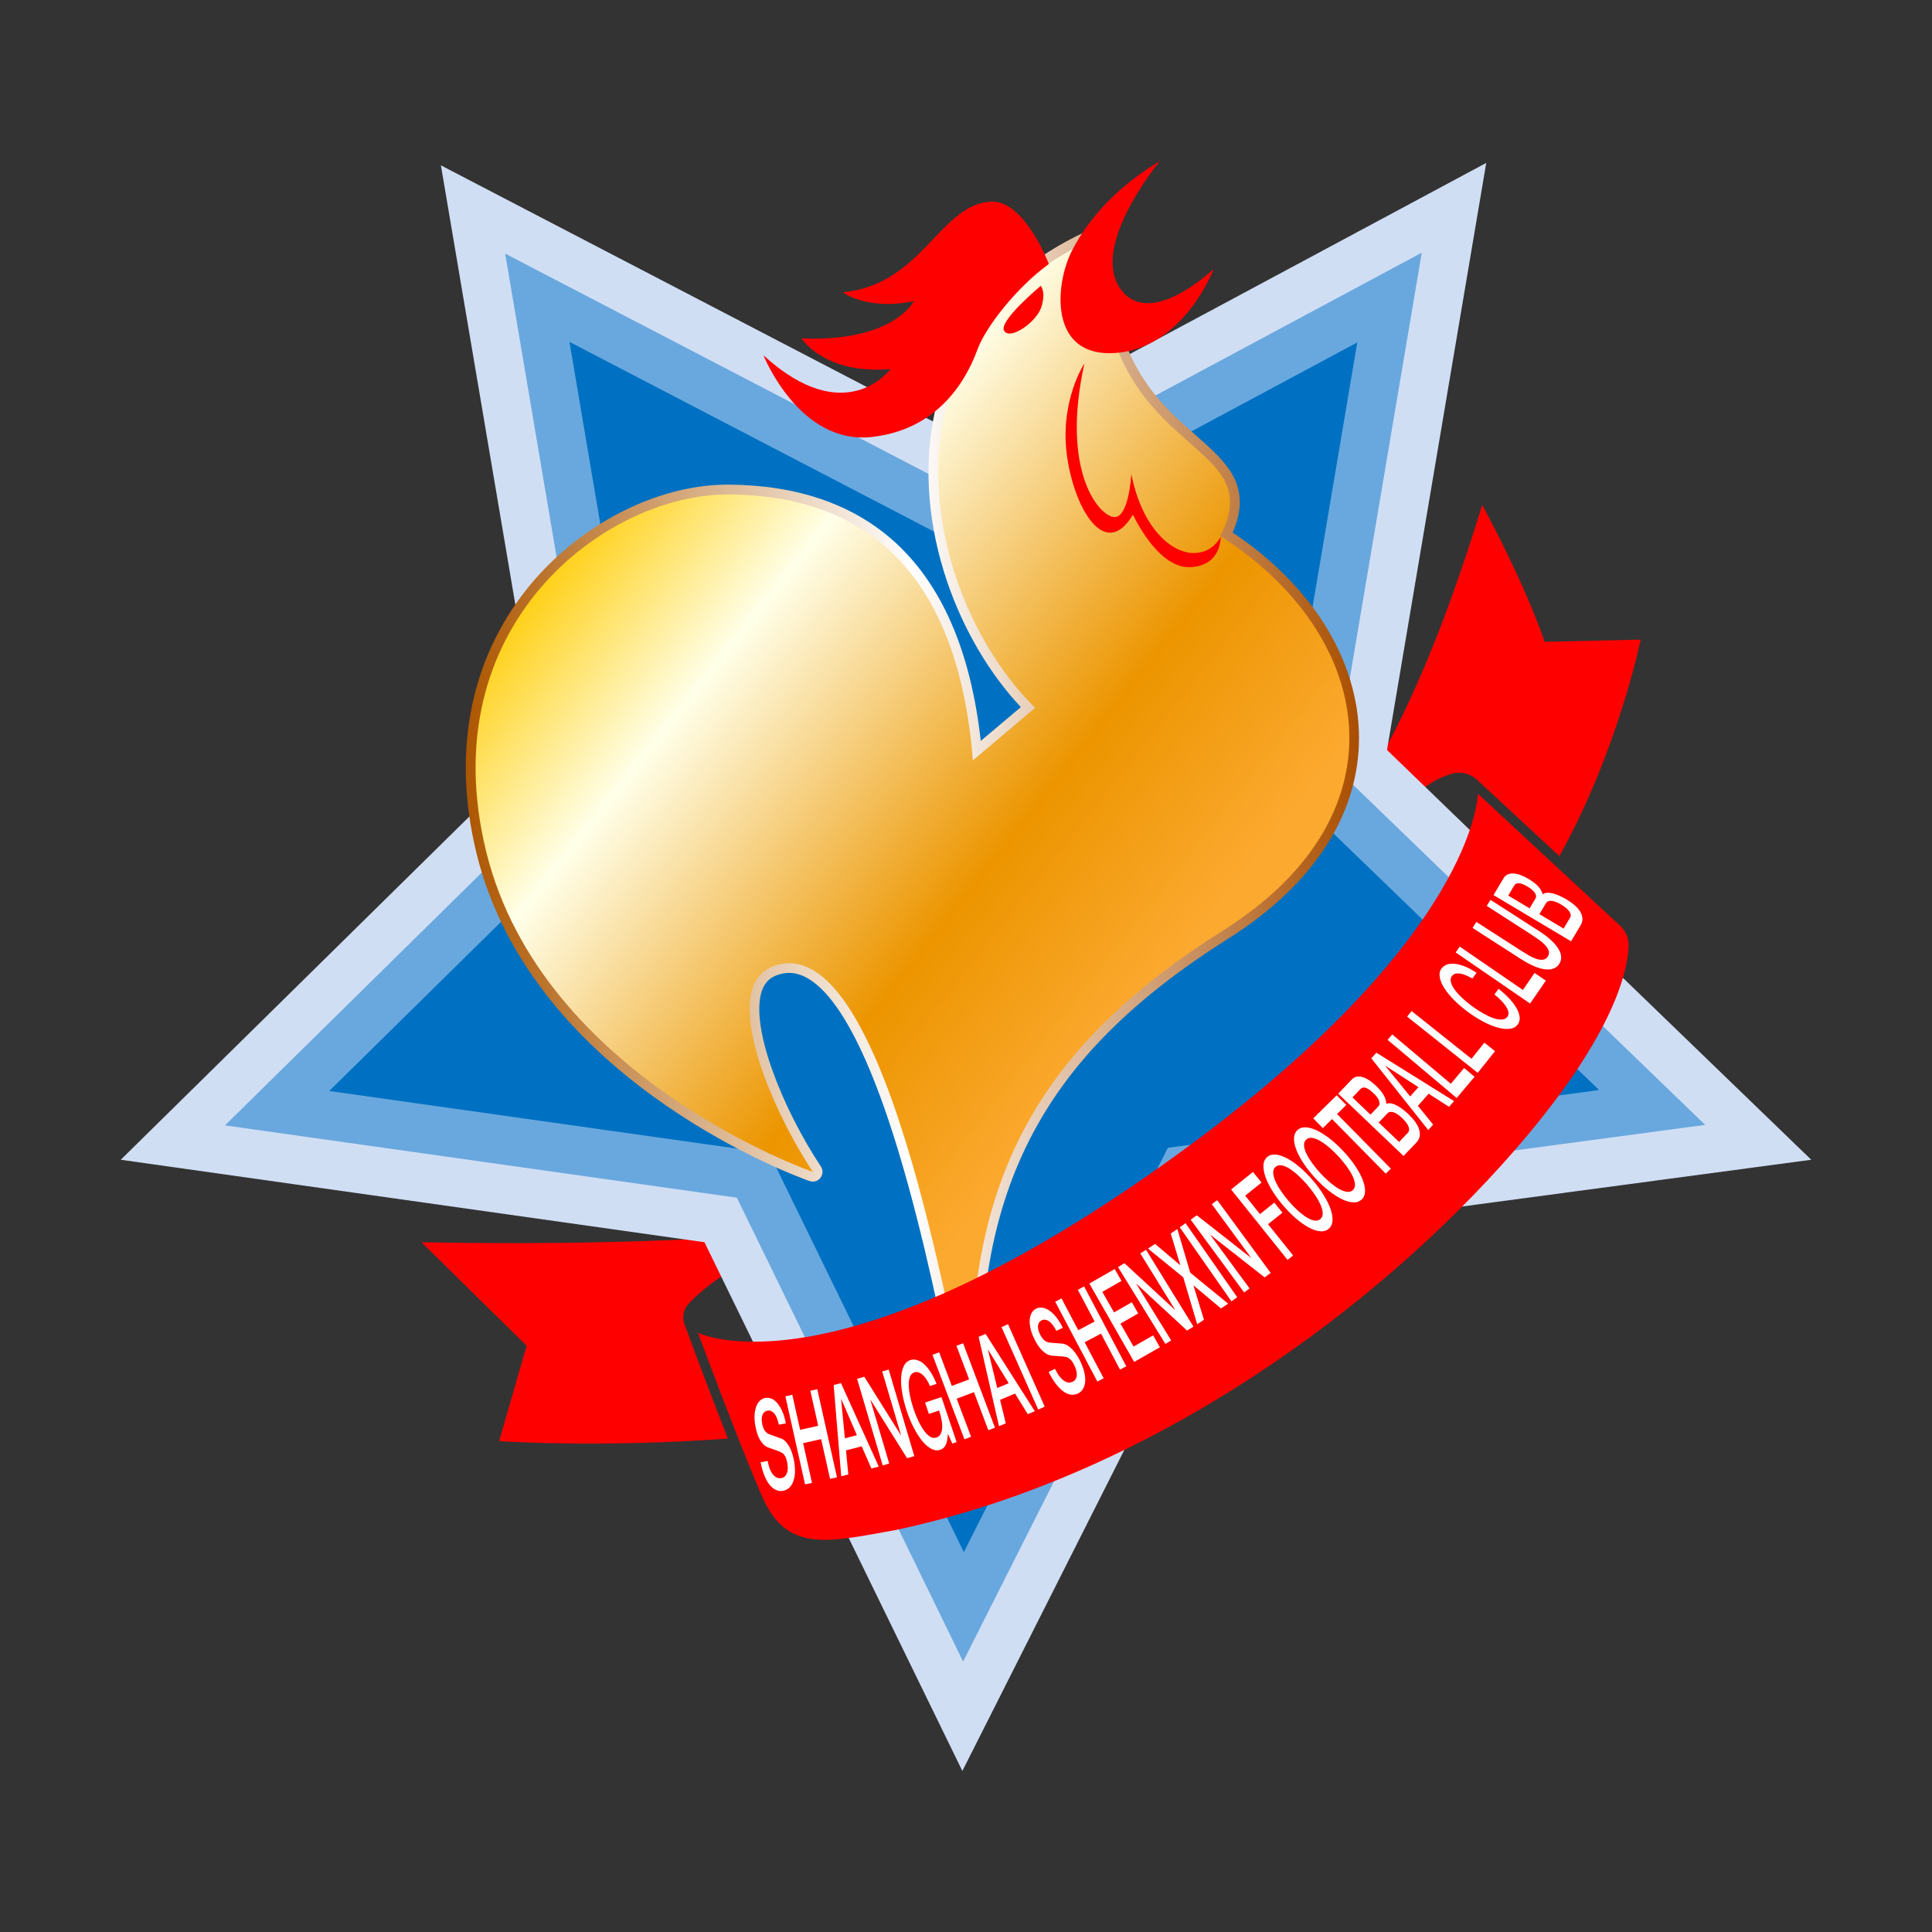 <?xml version="1.0" encoding="utf-8"?>
<!-- Created by @FCLOGO 2022-06-21 09:58:03 . https://fclogo.top/ -->
<!-- FOR PERSONAL USE ONLY NOT FOR COMMERCIAL USE -->
<svg version="1.1" xmlns="http://www.w3.org/2000/svg" xmlns:xlink="http://www.w3.org/1999/xlink" x="0px" y="0px"
	 viewBox="0 0 800 800" enable-background="new 0 0 800 800" xml:space="preserve">
<rect x="0" y="0" width="800" height="800" fill="#333333" stroke="none"/>
<g>
	<g>
		<path fill="#FE0000" d="M578.6,336.62c9.34-10.84,17.45-14.86,22.79-16.3c3.62-0.98,7.49,0.05,10.24,2.59l3.07,2.83l31.01,28.78
			c24.41-44.02,33.65-89.66,33.65-89.66l-39.73,0.89c-9.37-26.78-25.89-56.69-25.89-56.69c-29.01,95.07-54.46,123.19-54.46,123.19
			l6.17,5.77C573.08,336.67,578.56,336.66,578.6,336.62z"/>
		<path fill="#FE0000" d="M285.25,553.27l-1.81-4.9c-1.1-2.99-0.41-6.36,1.81-8.65c5.49-5.69,17.15-15.91,33.24-19.97
			c7.72-1.95,14.73-5.99,21.2-10.47c-26.2,2.71-80.74,6.71-165.15,5.11c0,0,25.11,24.77,43.52,42.85l-11.38,39.5
			c0,0,41.64,2.86,94.73-1.06C293.2,574.83,285.36,553.57,285.25,553.27z"/>
	</g>
	<g>
		<polygon fill="#D0DEF4" points="182.57,68.47 223.41,309.5 50,480.23 291.7,514.38 398.49,733.32 509.97,512.37 750,480.23 
			574.33,310.55 615.42,67.46 401.28,182.29 		"/>
		<polygon fill="#69A8DE" points="305.11,495.94 93.16,466 245.01,316.49 209.18,105.01 401.42,205.06 588.72,104.63 552.71,317.66 
			706.08,465.8 496.78,493.82 398.8,688.02 		"/>
		<polygon fill="#0071C2" points="318.52,477.5 136.32,451.76 266.62,323.47 235.8,141.56 401.56,227.83 562.02,141.79 
			531.09,324.77 662.15,451.37 483.59,475.28 399.1,642.71 		"/>
	</g>
	<g>
		<linearGradient id="SVGID_1_" gradientUnits="userSpaceOnUse" x1="192.876" y1="342.308" x2="562.747" y2="342.308">
			<stop  offset="0" style="stop-color:#AD5600"/>
			<stop  offset="0.499" style="stop-color:#FFFFFF"/>
			<stop  offset="1" style="stop-color:#A94E00"/>
		</linearGradient>
		<path fill="url(#SVGID_1_)" d="M547.94,257.74c-8.97-13.99-21.9-26.81-37.52-37.23c8.4-19.47-2.6-29.13-15.23-40.23
			c-8.11-7.13-17.3-15.21-24.34-27.76c-8.22-14.66-11.85-32.58-11.09-54.79c0.05-1.37-0.61-2.68-1.75-3.46
			c-0.68-0.47-1.48-0.71-2.28-0.71c-0.53,0-1.07,0.11-1.58,0.32c-47.19,20.07-62.82,54.27-67.62,79.42
			c-4.06,21.28-2.11,44.62,5.65,67.5c6.7,19.76,17.46,38.05,30.53,52l-16.6,14.01c-4.17-37.55-16.45-65.52-36.54-83.21
			c-17.07-15.02-39.89-22.74-67.81-22.92l-0.49,0c-29.92,0-62.78,17.26-83.71,43.97c-10.9,13.91-18.3,29.76-22,47.12
			c-4.13,19.36-3.51,40.18,1.83,61.87c5.41,21.97,16.07,42.77,31.67,61.84c12.41,15.17,27.97,29.28,46.23,41.94
			c31.02,21.49,58.77,31.22,59.94,31.63c0.43,0.15,0.88,0.22,1.32,0.22c1.22,0,2.41-0.56,3.18-1.56c1.06-1.36,1.13-3.25,0.17-4.69
			c-15.77-23.8-29.26-57.37-24.55-72.34c1.06-3.37,3-5.57,5.94-6.73c1.87-0.74,3.66-1.1,5.47-1.1c9.39,0,24.1,10.48,40.95,60.38
			c11.66,34.52,20.29,76.12,25.45,100.98c2.98,14.37,4.47,21.41,5.6,24.27c0.62,1.56,2.12,2.55,3.74,2.55
			c0.28,0,0.57-0.03,0.85-0.09c1.93-0.41,3.27-2.16,3.17-4.13c-2.36-48.53,4.37-85.89,21.18-117.55
			c16.08-30.3,41.84-55.94,81.06-80.71c17.96-11.35,31.72-24.5,40.89-39.1c8.67-13.79,13.07-28.54,13.08-43.82
			C562.76,289.43,557.64,272.86,547.94,257.74z"/>
		
			<linearGradient id="SVGID_00000093858357947032543120000009528614150068309668_" gradientUnits="userSpaceOnUse" x1="246.867" y1="198.763" x2="492.331" y2="392.089">
			<stop  offset="0" style="stop-color:#FFCB00"/>
			<stop  offset="0.276" style="stop-color:#FFFFE9"/>
			<stop  offset="0.581" style="stop-color:#F2B648"/>
			<stop  offset="0.725" style="stop-color:#EC9500"/>
			<stop  offset="1" style="stop-color:#FCA930"/>
		</linearGradient>
		<path fill="url(#SVGID_00000093858357947032543120000009528614150068309668_)" d="M402.85,314.86l25.78-21.76
			c-47.8-47.23-68.11-155,27.12-195.5c-3.17,93.34,71.41,81.85,49.55,124.37c63.11,40.04,78.45,114.5,1.34,163.2
			c-76.33,48.21-108.88,103.78-104.11,201.87c-5.72-14.5-33.48-206.22-82.68-186.8c-21.98,8.67-1.01,58.25,16.74,85.03
			c0,0-112.15-38.83-135.25-132.57s49.55-148.3,100.43-147.97C347.78,205.02,395.82,226.14,402.85,314.86z"/>
	</g>
	<g>
		<path fill="#FE0000" d="M480.29,66.68c0,0-31.91,38.39-14.28,55.35c12.94,12.05,36.6-10.71,36.6-10.71s-12.27,32.58-40.4,34.82
			c-28.12,2.23-25.44-28.57-18.3-42.4S462.88,77.17,480.29,66.68z"/>
		<path fill="#FE0000" d="M434.31,109.31c0,0-10.38-27.45-24.77-25.78c-20.76,2.01-28.12,34.48-60.59,37.49
			c0,0,10.04,7.7,29.46,3.68c0,0-8.37,17.07-46.53,15.4c0,0,9.37,15.06,36.82,12.72c0,0-18.41,25.44-52.56-5.69
			c0,0,14.73,37.16,44.86,33.81s40.51-27.45,43.85-36.49C408.2,135.42,420.92,119.02,434.31,109.31z"/>
		<path fill="#FE0000" d="M430.97,118.35c0,0-17.63,14.62-15.18,18.64c2.45,4.02,13.39-3.57,15.4-9.82
			C433.2,120.92,430.97,118.35,430.97,118.35z"/>
		<path fill="#FE0000" d="M449.04,150.49c0,0-10.04,15.06-7.36,37.16c2.68,22.09,15.73,45.19,27.45,25.44
			c0,0,10.04,22.09,23.43,21.76c13.39-0.33,12.89-12.64,12.89-12.64s-3.1,7.03-11.63,6.78c-8.54-0.25-20.84-9.88-25.36-32.72
			c0,0-0.92,17.83-6.95,17.83C455.49,214.09,439,195.68,449.04,150.49z"/>
	</g>
	<g>
		<path fill="#FE0000" d="M289.02,551.87c0,0,57.15,28.73,198.85-74.1c123.64-89.72,124.09-149.08,124.09-149.08l58.82,54.58
			c2.42,2.25,3.75,5.44,3.6,8.74c-0.5,10.97-6.81,38.06-47.68,84.86c-55.35,63.38-148.64,133.91-255.76,156.67
			c-27.67,4.91-45.08,9.82-55.35-13.84C305.32,596.06,289.02,551.87,289.02,551.87z"/>
		<g>
			<path fill="#FFFFFF" d="M317.87,604.96c0.27,1.41,0.6,2.59,1.01,3.54c0.4,0.95,0.86,1.71,1.37,2.27
				c0.51,0.56,1.04,0.94,1.59,1.14c0.56,0.2,1.13,0.24,1.71,0.13c0.63-0.12,1.14-0.38,1.53-0.8c0.39-0.41,0.67-0.9,0.85-1.47
				c0.18-0.57,0.27-1.2,0.27-1.89c0-0.69-0.07-1.38-0.2-2.07c-0.27-1.41-0.61-2.42-1.02-3.03s-0.81-1.03-1.2-1.24
				c-0.68-0.37-1.45-0.69-2.31-0.98c-0.86-0.28-1.93-0.66-3.2-1.13c-0.79-0.28-1.48-0.71-2.08-1.28c-0.6-0.58-1.11-1.25-1.55-2.03
				c-0.43-0.77-0.8-1.61-1.09-2.51c-0.29-0.9-0.53-1.84-0.71-2.8c-0.35-1.85-0.48-3.49-0.39-4.91c0.09-1.42,0.34-2.63,0.74-3.63
				c0.4-1,0.93-1.78,1.57-2.35c0.64-0.57,1.34-0.92,2.08-1.06c0.86-0.16,1.73-0.07,2.58,0.28c0.86,0.35,1.67,0.97,2.44,1.86
				c0.77,0.89,1.46,2.02,2.07,3.42c0.61,1.39,1.1,3.05,1.47,4.97l-2.89,0.55c-0.52-2.35-1.2-3.95-2.04-4.81
				c-0.83-0.85-1.75-1.19-2.75-1c-0.34,0.06-0.67,0.21-1,0.43c-0.33,0.22-0.6,0.54-0.83,0.96c-0.23,0.42-0.38,0.95-0.45,1.6
				c-0.08,0.65-0.03,1.44,0.15,2.37c0.25,1.3,0.62,2.29,1.12,2.96c0.5,0.67,1.08,1.14,1.74,1.4c0.07,0.02,0.34,0.12,0.81,0.3
				c0.47,0.18,1,0.37,1.58,0.58c0.58,0.21,1.15,0.41,1.71,0.61c0.56,0.2,0.96,0.34,1.2,0.44c0.61,0.28,1.18,0.7,1.7,1.28
				c0.52,0.58,1,1.26,1.43,2.05c0.43,0.79,0.8,1.65,1.11,2.59c0.31,0.93,0.56,1.88,0.74,2.84c0.39,2.06,0.53,3.85,0.43,5.38
				c-0.1,1.53-0.37,2.81-0.82,3.86c-0.44,1.04-1.02,1.85-1.72,2.43c-0.71,0.58-1.47,0.94-2.29,1.1c-0.94,0.18-1.88,0.09-2.81-0.27
				c-0.93-0.36-1.8-1.01-2.62-1.95c-0.82-0.95-1.57-2.21-2.26-3.81c-0.68-1.59-1.25-3.52-1.69-5.78L317.87,604.96z"/>
			<path fill="#FFFFFF" d="M325.21,578.19l2.87-0.64l3.24,14.51l7.47-1.67l-3.24-14.51l2.87-0.64l8.15,36.48l-2.87,0.64l-3.68-16.45
				l-7.47,1.67l3.68,16.45l-2.87,0.64L325.21,578.19z"/>
			<path fill="#FFFFFF" d="M345.2,573.51l3.03-0.79l15.65,34.56l-3.06,0.79l-4.01-9.18l-6.5,1.68l0.96,9.97l-2.94,0.76L345.2,573.51
				z M349.85,595.56l4.97-1.29l-6.47-14.92l-0.07,0.02L349.85,595.56z"/>
			<path fill="#FFFFFF" d="M354.9,570.96l2.98-0.88l15.18,24.23l0.05-0.01l-7.81-26.4l2.69-0.8l10.6,35.84l-2.98,0.88l-15.14-24.18
				l-0.07,0.02l7.8,26.35l-2.69,0.8L354.9,570.96z"/>
			<path fill="#FFFFFF" d="M396.11,597.13l-1.79,0.6l-1.83-4.03c-0.11,2.14-0.42,3.69-0.92,4.67c-0.5,0.98-1.23,1.63-2.2,1.95
				c-1.19,0.4-2.42,0.27-3.7-0.39c-1.27-0.66-2.52-1.72-3.74-3.19c-1.22-1.47-2.39-3.27-3.49-5.4c-1.11-2.13-2.09-4.47-2.94-7.02
				c-0.85-2.51-1.47-4.95-1.88-7.32c-0.41-2.37-0.57-4.5-0.48-6.41c0.09-1.91,0.44-3.52,1.05-4.83c0.61-1.31,1.51-2.16,2.7-2.56
				c0.86-0.29,1.77-0.31,2.73-0.06c0.95,0.25,1.91,0.78,2.85,1.58c0.95,0.8,1.88,1.9,2.79,3.29c0.91,1.39,1.76,3.05,2.53,5.01
				l-2.72,0.92c-0.46-1.13-0.97-2.1-1.51-2.89c-0.54-0.79-1.1-1.43-1.67-1.9c-0.57-0.47-1.14-0.78-1.7-0.92
				c-0.56-0.14-1.1-0.13-1.6,0.04c-0.85,0.29-1.45,0.91-1.82,1.88c-0.36,0.97-0.52,2.15-0.48,3.56c0.04,1.4,0.24,2.95,0.6,4.63
				c0.36,1.68,0.82,3.37,1.39,5.06c0.57,1.69,1.22,3.31,1.95,4.87c0.73,1.56,1.5,2.91,2.32,4.05c0.81,1.14,1.66,1.99,2.53,2.55
				c0.87,0.55,1.73,0.69,2.58,0.4c0.73-0.21,1.29-0.63,1.69-1.26c0.4-0.63,0.65-1.43,0.75-2.4c0.1-0.97,0.03-2.1-0.18-3.39
				c-0.22-1.29-0.57-2.68-1.05-4.17l-4.24,1.43l-1.58-4.71l6.79-2.28L396.11,597.13z"/>
			<path fill="#FFFFFF" d="M386.12,561l2.76-1.04l5.25,13.91l7.16-2.7l-5.25-13.91l2.76-1.04l13.2,34.97l-2.75,1.04l-5.95-15.77
				l-7.16,2.7l5.95,15.77l-2.75,1.04L386.12,561z"/>
			<path fill="#FFFFFF" d="M405.23,553.56l2.89-1.21l20.37,32l-2.91,1.22l-5.27-8.52l-6.2,2.59l2.35,9.74l-2.8,1.17L405.23,553.56z
				 M412.94,574.74l4.74-1.98l-8.52-13.86l-0.06,0.03L412.94,574.74z"/>
			<path fill="#FFFFFF" d="M414.71,549.52l2.69-1.2l15.19,34.15l-2.69,1.2L414.71,549.52z"/>
			<path fill="#FFFFFF" d="M436.84,566.8c0.63,1.29,1.26,2.34,1.9,3.15c0.64,0.82,1.28,1.43,1.91,1.84
				c0.64,0.41,1.25,0.64,1.84,0.68c0.59,0.04,1.15-0.06,1.69-0.33c0.58-0.28,1-0.67,1.27-1.17c0.27-0.5,0.41-1.04,0.44-1.64
				c0.03-0.59-0.05-1.22-0.24-1.89c-0.18-0.67-0.43-1.31-0.73-1.94c-0.62-1.29-1.22-2.17-1.77-2.66c-0.56-0.48-1.05-0.78-1.49-0.88
				c-0.75-0.18-1.58-0.29-2.48-0.34c-0.9-0.05-2.03-0.13-3.38-0.25c-0.83-0.06-1.61-0.29-2.34-0.7c-0.73-0.4-1.4-0.92-2.02-1.55
				c-0.62-0.63-1.19-1.34-1.71-2.14c-0.52-0.8-0.99-1.63-1.42-2.51c-0.82-1.7-1.38-3.24-1.66-4.64c-0.28-1.39-0.36-2.63-0.24-3.7
				c0.13-1.07,0.43-1.96,0.9-2.68c0.47-0.71,1.05-1.24,1.73-1.57c0.79-0.38,1.65-0.52,2.57-0.4c0.92,0.12,1.87,0.5,2.84,1.15
				c0.97,0.65,1.94,1.57,2.9,2.76s1.86,2.65,2.72,4.41l-2.65,1.29c-1.12-2.13-2.2-3.5-3.22-4.11c-1.03-0.61-2-0.69-2.92-0.24
				c-0.31,0.15-0.59,0.38-0.85,0.67c-0.26,0.3-0.44,0.68-0.55,1.14c-0.11,0.46-0.11,1.02-0.02,1.67c0.1,0.65,0.35,1.4,0.76,2.25
				c0.58,1.19,1.2,2.05,1.86,2.56s1.34,0.81,2.05,0.9c0.07,0,0.36,0.03,0.86,0.08c0.5,0.05,1.06,0.09,1.68,0.14
				c0.62,0.05,1.22,0.1,1.81,0.14c0.59,0.04,1.01,0.08,1.27,0.11c0.66,0.11,1.32,0.37,1.98,0.79c0.66,0.42,1.3,0.95,1.92,1.6
				c0.62,0.65,1.2,1.38,1.75,2.21c0.55,0.82,1.03,1.67,1.46,2.55c0.91,1.88,1.52,3.58,1.82,5.08c0.3,1.5,0.38,2.81,0.22,3.94
				c-0.15,1.12-0.5,2.05-1.03,2.8c-0.53,0.74-1.17,1.29-1.92,1.66c-0.86,0.42-1.79,0.58-2.78,0.48c-0.99-0.1-2.01-0.5-3.04-1.2
				s-2.1-1.73-3.17-3.09c-1.08-1.36-2.13-3.07-3.15-5.13L436.84,566.8z"/>
			<path fill="#FFFFFF" d="M436.94,539.03l2.6-1.38l6.94,13.15l6.77-3.58l-6.94-13.15l2.6-1.38l17.46,33.05l-2.6,1.38l-7.87-14.9
				l-6.77,3.58l7.87,14.9l-2.6,1.38L436.94,539.03z"/>
			<path fill="#FFFFFF" d="M451.07,531.49l10.51-6.01l2.81,4.91l-7.95,4.55l4.86,8.5l7.36-4.21l2.65,4.64l-7.36,4.21l5.43,9.5
				l8.1-4.63l2.81,4.91l-10.65,6.09L451.07,531.49z"/>
			<path fill="#FFFFFF" d="M462.94,524.68l2.65-1.63l21,19.4l0.04-0.02l-14.46-23.43l2.39-1.47l19.63,31.81l-2.65,1.63l-20.95-19.37
				l-0.06,0.04l14.43,23.39l-2.39,1.47L462.94,524.68z"/>
			<path fill="#FFFFFF" d="M475.36,517.01l2.92-1.94l10.48,8.87l-3.99-13.19l2.75-1.83l5.34,18.07l15.69,12.83l-2.98,1.98
				l-11.4-9.58l4.36,14.26l-2.81,1.86l-5.76-19.43L475.36,517.01z"/>
			<path fill="#FFFFFF" d="M488.5,508.18l2.42-1.68l21.38,30.66l-2.41,1.68L488.5,508.18z"/>
			<path fill="#FFFFFF" d="M493.04,505.05l2.51-1.84l22.48,17.65l0.04-0.03l-16.29-22.2l2.26-1.66l22.12,30.13l-2.51,1.84
				l-22.43-17.62l-0.06,0.04l16.26,22.15l-2.26,1.66L493.04,505.05z"/>
			<path fill="#FFFFFF" d="M509.77,492.54l9.06-7.27l3.54,4.41l-6.76,5.42l6.12,7.64l5.94-4.76l3.34,4.17l-5.94,4.76l10.38,12.95
				l-2.3,1.84L509.77,492.54z"/>
			<path fill="#FFFFFF" d="M524.71,479.1c0.95-0.82,2.15-1.15,3.59-1.01c1.44,0.15,3,0.67,4.68,1.57c1.68,0.9,3.44,2.13,5.26,3.69
				c1.82,1.56,3.6,3.35,5.33,5.36c1.75,2.04,3.26,4.08,4.52,6.12c1.26,2.04,2.21,3.96,2.85,5.76c0.63,1.8,0.91,3.42,0.82,4.85
				c-0.09,1.43-0.61,2.56-1.56,3.37c-0.95,0.82-2.15,1.16-3.57,1.03c-1.43-0.13-2.98-0.65-4.66-1.55c-1.68-0.9-3.44-2.13-5.26-3.69
				s-3.61-3.36-5.36-5.4c-1.73-2.01-3.22-4.04-4.49-6.08c-1.26-2.04-2.21-3.96-2.85-5.76c-0.63-1.8-0.91-3.42-0.84-4.87
				C523.24,481.05,523.76,479.92,524.71,479.1z M528.19,483.16c-0.68,0.58-1.01,1.39-0.98,2.42c0.03,1.03,0.32,2.19,0.89,3.48
				c0.57,1.29,1.33,2.64,2.29,4.07c0.96,1.43,2.03,2.81,3.18,4.17c1.16,1.35,2.37,2.61,3.63,3.78c1.26,1.17,2.49,2.13,3.67,2.89
				c1.18,0.76,2.28,1.22,3.3,1.41c1.02,0.19,1.87-0.01,2.55-0.6c0.68-0.58,1.01-1.39,0.98-2.42s-0.32-2.19-0.89-3.48
				c-0.56-1.29-1.33-2.64-2.29-4.07c-0.96-1.43-2.03-2.81-3.18-4.17c-1.16-1.35-2.37-2.61-3.63-3.78c-1.26-1.17-2.49-2.13-3.67-2.89
				s-2.28-1.22-3.3-1.41C529.72,482.37,528.87,482.57,528.19,483.16z"/>
			<path fill="#FFFFFF" d="M537.24,467.95c0.92-0.85,2.11-1.23,3.55-1.14c1.44,0.09,3.02,0.56,4.74,1.4
				c1.71,0.84,3.51,2.01,5.39,3.5c1.88,1.49,3.72,3.21,5.52,5.16c1.82,1.98,3.4,3.96,4.74,5.95c1.34,1.99,2.36,3.88,3.06,5.66
				c0.7,1.78,1.03,3.38,1,4.81c-0.04,1.43-0.51,2.57-1.44,3.43c-0.92,0.85-2.1,1.24-3.53,1.16s-3-0.54-4.72-1.38
				c-1.72-0.84-3.51-2-5.39-3.5c-1.88-1.49-3.73-3.23-5.56-5.2c-1.8-1.95-3.37-3.92-4.71-5.91c-1.34-1.99-2.36-3.88-3.06-5.66
				c-0.7-1.78-1.04-3.39-1.02-4.83C535.85,469.96,536.32,468.81,537.24,467.95z M540.86,471.88c-0.66,0.61-0.95,1.43-0.89,2.46
				c0.07,1.03,0.41,2.18,1.02,3.44c0.61,1.26,1.43,2.59,2.44,3.98c1.02,1.39,2.13,2.74,3.33,4.05s2.46,2.52,3.77,3.65
				c1.3,1.12,2.56,2.04,3.77,2.75c1.21,0.71,2.33,1.14,3.35,1.29c1.02,0.15,1.86-0.08,2.52-0.69c0.66-0.61,0.95-1.43,0.89-2.46
				c-0.07-1.03-0.4-2.18-1.02-3.44c-0.61-1.26-1.43-2.59-2.44-3.98c-1.02-1.39-2.13-2.74-3.33-4.05c-1.21-1.31-2.46-2.52-3.77-3.65
				c-1.3-1.12-2.56-2.04-3.77-2.75c-1.21-0.71-2.33-1.14-3.35-1.29C542.36,471.04,541.52,471.27,540.86,471.88z"/>
			<path fill="#FFFFFF" d="M543.79,463.09l9.7-9.56l3.97,4.03l-3.81,3.75l22.27,22.6l-2.1,2.07l-22.27-22.6l-3.79,3.74
				L543.79,463.09z"/>
			<path fill="#FFFFFF" d="M554.13,452.87l5.64-5.91c1.04-1.09,2.43-1.44,4.17-1.03c1.74,0.4,3.73,1.67,5.98,3.82
				c1.36,1.3,2.39,2.57,3.07,3.79c0.68,1.23,1.03,2.37,1.03,3.44l0.08,0.07c1.07-0.41,2.4-0.23,3.99,0.55
				c1.59,0.78,3.31,2.05,5.16,3.81c1.06,1.01,1.97,2.04,2.73,3.09c0.76,1.05,1.3,2.08,1.62,3.08c0.32,1,0.41,1.97,0.26,2.91
				c-0.15,0.94-0.6,1.8-1.35,2.59l-5.33,5.59L554.13,452.87z M567.49,461.55l3.32-3.48c0.49-0.51,0.57-1.24,0.25-2.2
				c-0.32-0.96-1.08-2.01-2.3-3.17c-1.36-1.3-2.47-2.06-3.32-2.29c-0.85-0.22-1.55-0.05-2.1,0.53l-3.32,3.48L567.49,461.55z
				 M579.34,472.86l3.59-3.77c0.62-0.65,0.73-1.51,0.32-2.57s-1.29-2.25-2.65-3.55c-1.34-1.28-2.54-2.08-3.6-2.41
				c-1.06-0.33-1.9-0.17-2.52,0.48l-3.59,3.77L579.34,472.86z"/>
			<path fill="#FFFFFF" d="M567.83,438.23l2.09-2.34l32.19,20.07l-2.1,2.35l-8.43-5.42l-4.47,5.01l6.33,7.77l-2.03,2.27
				L567.83,438.23z M583.92,454l3.42-3.83l-13.66-8.83l-0.05,0.05L583.92,454z"/>
			<path fill="#FFFFFF" d="M574.59,430.58l1.9-2.25l24.26,20.44l5.51-6.54l4.32,3.64l-7.41,8.79L574.59,430.58z"/>
			<path fill="#FFFFFF" d="M582.66,420.95l1.84-2.3l24.81,19.78l5.33-6.69l4.42,3.52l-7.17,8.99L582.66,420.95z"/>
			<path fill="#FFFFFF" d="M609.67,405.19c-0.95-0.54-1.85-0.99-2.71-1.35c-0.86-0.36-1.66-0.59-2.4-0.71
				c-0.74-0.11-1.39-0.09-1.96,0.07c-0.57,0.16-1.04,0.48-1.4,0.98c-0.53,0.72-0.66,1.58-0.4,2.58c0.26,1,0.81,2.06,1.66,3.19
				s1.9,2.27,3.16,3.44c1.26,1.17,2.61,2.28,4.05,3.33c1.44,1.05,2.9,2,4.4,2.86c1.5,0.85,2.91,1.51,4.23,1.98
				c1.33,0.46,2.5,0.67,3.54,0.62c1.03-0.05,1.81-0.44,2.34-1.16c0.39-0.53,0.53-1.15,0.42-1.86c-0.11-0.7-0.42-1.46-0.92-2.28
				c-0.5-0.82-1.17-1.66-2.01-2.52c-0.84-0.87-1.79-1.73-2.85-2.58l1.7-2.32c1.76,1.37,3.28,2.75,4.56,4.14
				c1.27,1.39,2.27,2.74,2.98,4.04c0.71,1.3,1.11,2.51,1.2,3.63c0.09,1.12-0.17,2.09-0.77,2.91c-0.74,1.01-1.82,1.62-3.24,1.81
				c-1.42,0.2-3.05,0.05-4.9-0.45c-1.84-0.49-3.83-1.29-5.96-2.4c-2.13-1.1-4.28-2.45-6.45-4.04c-2.14-1.57-4.06-3.2-5.75-4.9
				c-1.7-1.7-3.06-3.35-4.09-4.96c-1.03-1.61-1.67-3.13-1.92-4.55c-0.26-1.42-0.01-2.64,0.73-3.66c0.56-0.76,1.31-1.31,2.27-1.64
				c0.96-0.33,2.07-0.43,3.33-0.29c1.26,0.14,2.64,0.51,4.14,1.12c1.5,0.61,3.09,1.48,4.78,2.6L609.67,405.19z"/>
			<path fill="#FFFFFF" d="M602.77,394.39l1.67-2.43l26.15,17.96l4.84-7.05l4.66,3.2l-6.51,9.48L602.77,394.39z"/>
			<path fill="#FFFFFF" d="M609.74,384.23l1.59-2.48l18.32,11.78c1.06,0.68,2.14,1.35,3.26,2c1.12,0.65,2.18,1.15,3.18,1.49
				c1.01,0.34,1.93,0.47,2.77,0.38c0.84-0.08,1.52-0.53,2.04-1.33c0.52-0.81,0.64-1.61,0.37-2.41c-0.27-0.8-0.77-1.59-1.5-2.36
				c-0.73-0.77-1.62-1.53-2.67-2.28c-1.06-0.74-2.11-1.46-3.17-2.14l-18.32-11.78l1.59-2.48l20.12,12.94
				c2.03,1.3,3.7,2.57,5.02,3.81c1.32,1.24,2.32,2.44,3.01,3.6c0.69,1.16,1.05,2.26,1.09,3.29c0.04,1.03-0.22,1.99-0.78,2.86
				c-0.56,0.87-1.32,1.5-2.28,1.9c-0.96,0.39-2.11,0.52-3.45,0.37c-1.34-0.14-2.85-0.56-4.52-1.24c-1.68-0.69-3.53-1.68-5.55-2.98
				L609.74,384.23z"/>
			<path fill="#FFFFFF" d="M618.43,370.63l4.19-7.02c0.77-1.29,2.05-1.94,3.84-1.93c1.79,0,4.01,0.8,6.68,2.39
				c1.62,0.97,2.9,1.97,3.84,3.02c0.94,1.05,1.53,2.09,1.76,3.12l0.09,0.05c0.95-0.64,2.29-0.76,4.02-0.35s3.68,1.27,5.87,2.57
				c1.26,0.75,2.37,1.55,3.35,2.41c0.97,0.86,1.73,1.74,2.27,2.64c0.54,0.91,0.84,1.83,0.9,2.79c0.06,0.95-0.18,1.89-0.74,2.82
				l-3.96,6.63L618.43,370.63z M633.38,376.12l2.46-4.13c0.36-0.61,0.28-1.34-0.24-2.2c-0.52-0.86-1.5-1.72-2.94-2.58
				c-1.62-0.97-2.87-1.46-3.74-1.49c-0.88-0.03-1.52,0.3-1.93,0.99l-2.46,4.13L633.38,376.12z M647.45,384.51l2.67-4.47
				c0.46-0.77,0.37-1.63-0.26-2.58c-0.63-0.95-1.76-1.91-3.37-2.88c-1.59-0.95-2.94-1.46-4.04-1.55c-1.11-0.09-1.89,0.26-2.35,1.03
				l-2.67,4.47L647.45,384.51z"/>
		</g>
	</g>
</g>
<g>
</g>
<g>
</g>
<g>
</g>
<g>
</g>
<g>
</g>
<g>
</g>
<g>
</g>
<g>
</g>
<g>
</g>
<g>
</g>
<g>
</g>
</svg>
